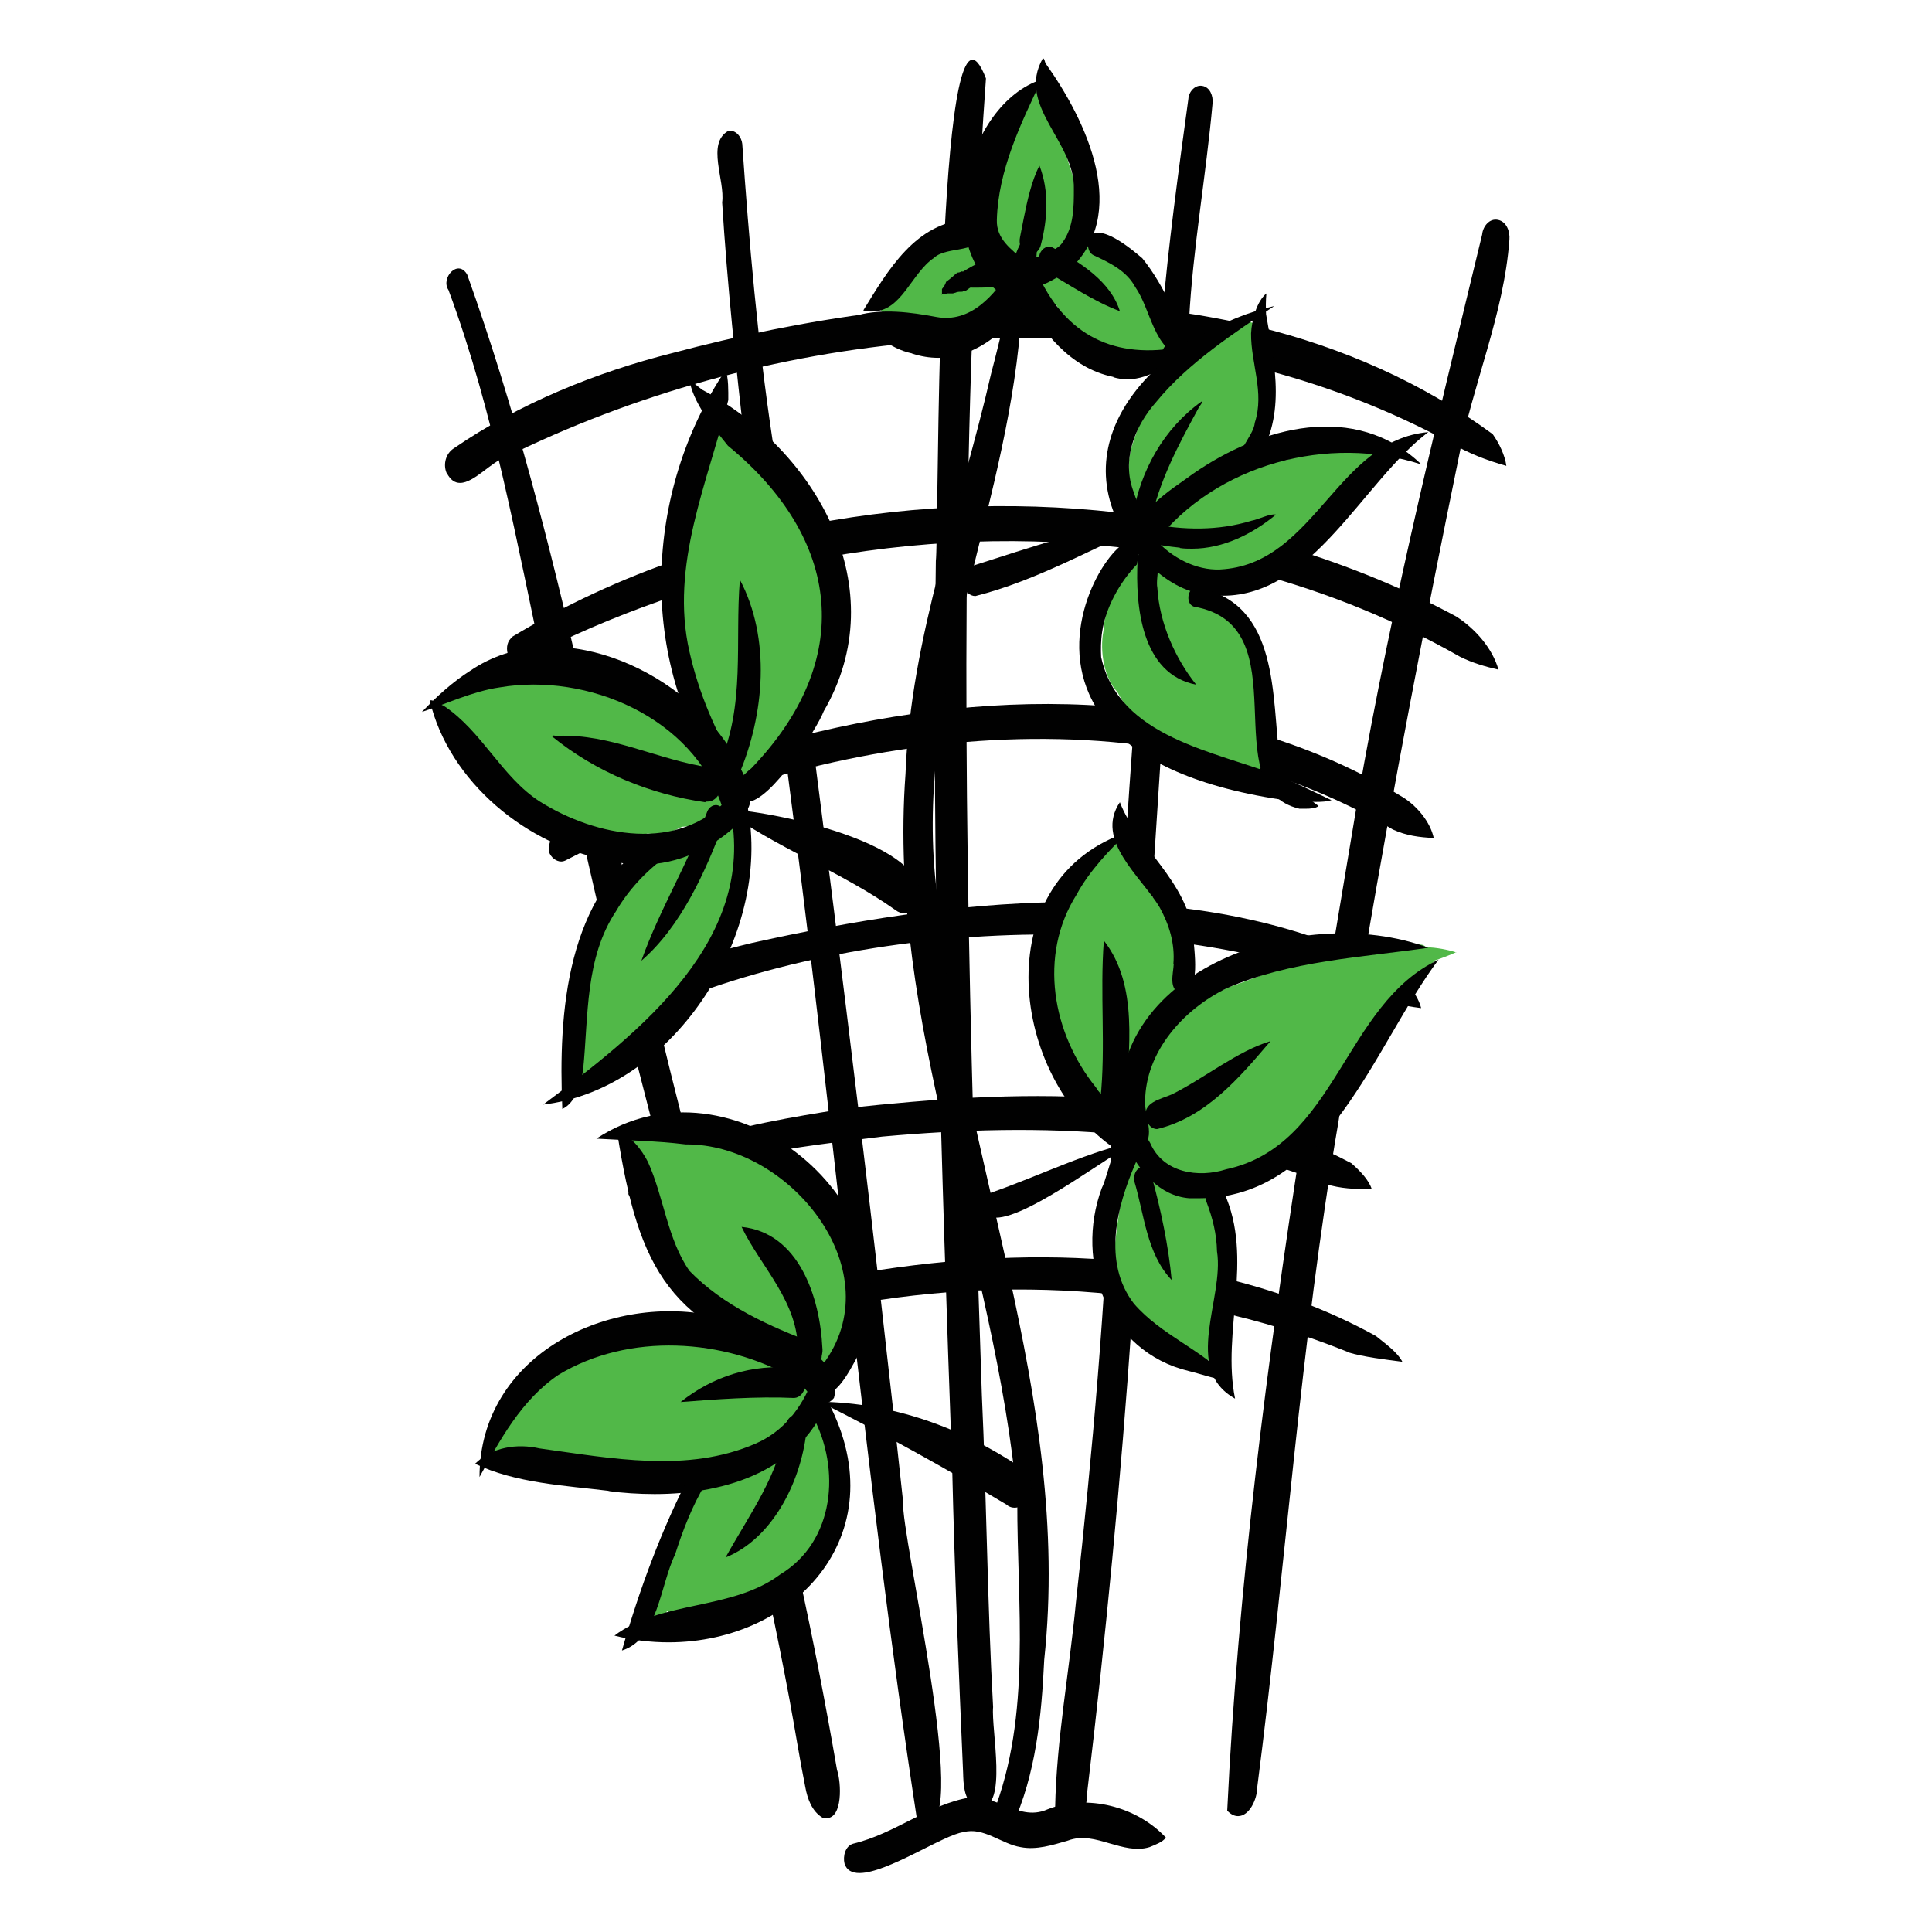 <?xml version="1.0" encoding="UTF-8"?><svg id="Layer_1" xmlns="http://www.w3.org/2000/svg" xmlns:xlink="http://www.w3.org/1999/xlink" viewBox="0 0 56.69 56.69"><defs><style>.cls-1{fill:#51b848;}.cls-2{fill:#fff;opacity:0;}.cls-3{clip-path:url(#clippath);}.cls-4{fill:none;}.cls-5{fill:#010101;}</style><clipPath id="clippath"><rect class="cls-4" x="12.55" y="2.38" width="30.46" height="45.77"/></clipPath></defs><g id="Støtte"><rect class="cls-2" x="1.42" y="1.42" width="53.86" height="53.86"/><g class="cls-3"><path class="cls-1" d="M34.63,9.96c0,.22-.15,.53-.41,.53h-.08c-.37,0-.74-.09-1.07-.25-.12,.14-.3,.23-.5,.23-.04,0-.07,0-.11,0-.63-.17-1-.81-1.37-1.31-.03-.06-.06-.12-.07-.18-.4-.31-.76-.82-.62-1.2-.03,0-.07,0-.11-.02-.07,.15-.2,.28-.35,.28-.07,0-.14-.03-.22-.11-.09-.15-.14-.32-.17-.5-.44-.47-.57-1.35-.32-1.98,0-.06,.01-.12,.03-.18,0-.54,.16-1.09,.42-1.56,.04-.11,.12-.16,.19-.18,0-.01,0-.02,0-.03h0c.09-.36,.21-.66,.39-.77,0,0,.01-.02,.02-.03,.04-.03,.1-.03,.15-.02,.04,0,.07,0,.11,.03,.13,.11,.15,.3,.1,.46,.04,0,.08,.03,.12,.06,.2,.46,.46,.99,.59,1.54,.26,.72,.41,1.58,.05,2.19,.06,0,.12,.01,.19,.03,.21-.07,.5,.13,.78,.39h0c.21,.14,.39,.31,.53,.46,.34,.29,.67,.81,.82,1.01,.11,.11,.18,.35,.18,.56,.09,.01,.19,.03,.28,.04,.27,0,.42,.28,.42,.53Z"/><path class="cls-1" d="M28.74,7.85c.72-.09,.84,.75,.23,1.2-.18,.11-.48,.25-.76,.3-.17,.08-.36,.11-.56,.11-.11,0-.21,0-.31-.03-.09-.01-.2-.03-.31-.04h0c-.12,.04-.24,.05-.37,.05-.19,0-.38-.04-.57-.11-.62-.33-.04-.85,.57-1.25,.23-.45,.81-.88,1.33-1.03,.07-.03,.14-.06,.2-.08,.08-.03,.16-.01,.23,.03,.09,0,.17,.02,.23,.06h0c.17,.01,.3,.11,.36,.33,.02,.18-.06,.37-.22,.43-.01,.02-.03,.03-.04,.04Z"/><path class="cls-1" d="M23.68,15.67c.46,.73,.69,2.02,.53,2.87h0c.05,.81-.16,1.65-.7,2.17-.11,.33-.25,.64-.49,.83-.06,.14-.12,.28-.18,.41-.1,.22-.29,.52-.54,.6-.05,.14-.16,.25-.32,.25-.08,0-.16-.04-.22-.09,0,.07,0,.13,0,.2-.29-.41-.5-.86-.66-1.33,0,.14,.02,.27,.02,.4-.32-.36-.52-.84-.6-1.34-.4-.71-.57-1.56-.53-2.38-.41-1.48,.14-3.15,.56-4.6,0-.02,.02-.04,.04-.06,.06-.33,.14-.65,.21-.97,.05-.2,.24-.39,.46-.31,.17,.06,.25,.24,.26,.42,.14,.08,.25,.26,.34,.37,.1,.13,.19,.26,.28,.39,.63,.48,1.24,1.31,1.56,2.15h0Z"/><path class="cls-1" d="M21.29,23.98c.69-.18,.18,2.8-.02,3.16-.36,.5-.61,1.12-1,1.62-.18,.23-.36,.83-.74,.62-.25,.25-.42,1.01-.85,.82-.25,.26-.43,1.19-.89,.87-.08,.15-.17,.31-.29,.42-.04,.04-.11,.05-.16,.04-.04,.04-.1,.07-.15,.07-.01,0-.02,0-.03,0-.2-.04-.21-.27-.22-.44,.05-.43,.05-.82,.13-1.25-.2-.81,.17-1.7,.39-2.48,.07-.17,.15-.44,.36-.47,.35-.62,.73-1.25,1.21-1.79,.07-.07,.18-.12,.28-.05,.05,0,.1,0,.15,.04,0,0,0,0,0,0h0c.13-.15,.34-.45,.55-.26,.11-.11,.29-.14,.39,0,.16-.12,.41-.11,.5,.09,.1-.16,.01-.65,.07-.92-.27,.13-.64,.17-.96,.19h0c-.24,.14-.52,.21-.79,.21-.07,0-.13,0-.19-.01-.01,0-.02,0-.04,0-.14,.05-.28,.07-.43,.07-.1,0-.19,0-.28-.02-.26-.02-.52-.06-.78-.12-.06,.01-.11,.02-.17,.02-.12,0-.24-.03-.35-.08-.11-.06-.23-.11-.34-.18-.91-.33-1.71-.89-2.15-1.77-.63-.46-1.42-1.08-1.37-1.53-.14-.02-.24-.09-.29-.2,.05-.02,.1-.05,.14-.07,.05-.03,.09-.06,.14-.09,.09-.06,.17-.13,.25-.21,.03-.04,.07-.08,.09-.12,.15,.02,.3,.06,.43,.12,.05-.05,.11-.08,.18-.1,.6-.22,1.25-.34,1.88-.24,.34,.06,.69,.13,1.02,.24,0-.01,0-.03,.02-.04,.2-.26,1-.02,1.83,.41,.25,.07,.42,.12,.49,.17,.36,.12,.65,.38,.85,.71,.71,.59,1.06,1.18,.31,1.39-.88-.32-1.86-.57-2.75-.95,.02,.11,0,.22-.05,.32,1.25,.28,2.54,.63,2.08,.74,.03,.06,.05,.14,.02,.22,0,.02,0,.03-.01,.06,.33-.1,.66-.19,.94-.39,.23-.16,.5,.05,.58,.27,.01,.04,.02,.08,.02,.12,.03,.05,.07,.11,.09,.2,.03,.23-.04,.4-.17,.53,.03,0,.06,.02,.09,.04Zm-2.04-1h0c-.11,0-.24,0-.38,0-.13,0-.26-.02-.39-.04,.27,.08,.51,.16,.67,.23,.02-.07,.06-.14,.11-.18Z"/><path class="cls-1" d="M40.08,13.14c.14,0,.28,.05,.41,.15-.11,.17-.25,.29-.42,.39-.04,.02-.07,.04-.11,.07-.01,0-.03,.01-.04,.02h0c-.03,.1-.08,.18-.16,.22h0c-.21,.23-.43,.44-.68,.64,0,.02-.02,.04-.03,.06-.11,.1-.22,.2-.33,.31,.2,.38-.35,.75-.93,.96-.15,.25-.38,.52-.63,.52h0c-.16,.11-.33,.21-.51,.27-.28,.28-.58,.48-.88,.25-.13,.08-.24,.2-.38,.26,.14,.16,.26,.39,.37,.51,.04,.09,.15,.23,.28,.41,.48,.35,.68,1,.92,1.52,.03,.07,.03,.14,.03,.21,.14,.39,.2,.75,.03,.9,.04,.15,.07,.3,.07,.42,.11,.33,.17,.64,.14,.88,.21,.29,.17,.61-.09,.61h-.01s0,.09-.03,.14c-.04,.14-.16,.22-.28,.22-.06,0-.11-.02-.17-.06-.28-.2-.53-.44-.74-.71-.03,0-.06,0-.1,0-.14,0-.39-.11-.65-.29-.08-.01-.17-.04-.23-.05-.13,0-.32-.11-.54-.31-.53-.03-1.25-.67-1.6-1.35-.39-.41-.53-1.2-.41-1.81,.03-.56,.27-1.13,.5-1.61,.02-.08,.07-.15,.12-.2,.02-.07,.05-.14,.07-.21,.07-.16,.23-.28,.4-.18,.16,.09,.21,.33,.14,.5-.02,.04-.03,.09-.05,.13,0,0,.01,0,.02,0,.07-.1,.21-.1,.29-.02,0-.11,.03-.22,.13-.27,.11-.07,.23,0,.28,.1,.02,.01,.03,.03,.05,.04,.01,.02,.03,.03,.04,.05,.04-.05,.09-.07,.13-.07-.05-.07-.08-.16-.1-.24-.42,.21-.69-.43-.45-.73-.07-.21-.02-.44,.14-.59,.16-.14,.33-.27,.5-.39-.03,0-.07,.02-.1,.02-.11,0-.2-.06-.27-.14-.04,0-.09,0-.13-.03-.11,.26-.27,.66-.6,.66h-.04c-.3-.07-.35-.43-.33-.7-.04-.3-.04-.61,0-.91v-.02c0-.26,.06-.53,.16-.8,0-.03,.02-.06,.03-.09,.03-.1,.07-.2,.11-.3,.03-.11,.11-.26,.19-.39,.3-.68,.83-1.28,1.39-1.73,.13-.11,.31-.24,.48-.31,0,0,0,0,0,0,.05-.04,.11-.08,.16-.12,.07-.05,.15-.07,.22-.05,.14-.21,.31-.36,.49-.38,.12-.11,.27-.13,.44-.02,.17,.23,.11,.46-.03,.66,.07,.12,.09,.3,.04,.5,.07,.11,.08,.25,.07,.38,.29,.15,.18,.55,.13,.79-.18,.46,0,1.82-.74,1.64-.03,.13-.07,.32-.13,.49,.4-.19,.81-.38,1.21-.57,.17-.05,.3,0,.39,.11,.02,0,.05-.01,.07-.02,.57-.32,1.17-.55,1.4-.28,.15-.03,.29-.03,.4,0,.18-.1,.35-.14,.49-.07Z"/><path class="cls-1" d="M42.73,27.94c-.2,.09-.41,.17-.62,.24h-.01c-.21,.25-.6,.65-.95,.77-.3,.29-.6,.59-.82,.93-.04,.27-.27,.45-.4,.68,.06,.44-.41,.72-.61,1.07-.46,.56-.78,1.35-1.41,1.73-.29,.25-.6,.94-1.04,.71-.09,.09-.17,.17-.27,.25-.07,.05-.15,.04-.22,.01-.22,.18-.57,.39-.82,.14-.12,.14-.33,.2-.46,.04-.1,.1-.22,.22-.36,.27,.03,.11,.05,.22,.06,.31,.02-.04,.05-.08,.09-.12,.05-.04,.11-.05,.17-.04,.54-.94,.62,1.36,.7,1.66,.25,.1,.21,.42,.18,.63-.02,.19-.03,.47-.21,.59,0,.06,0,.12,0,.18,0,.12-.01,.25-.07,.35,0,.11,0,.21-.02,.32-.01,.07-.05,.14-.1,.18,.14,.33,.39,1.16-.22,1.08-.04,.03-.09,.04-.14,.04-.03,0-.05,0-.08-.01-.25-.15-.4-.43-.62-.64-.21,.37-.55,.01-.66-.25-.4,.14-.58-.42-.69-.71-.57-.2-.5-1.29-.42-1.78,.1-.91,.23-1.84,.56-2.69,.05-.11,.17-.14,.26-.11,0-.07,0-.12,0-.18-.33-.2-.12-.63-.05-.92-.1-.16-.09-.38-.03-.63h0s-.05-.05-.07-.08c-.1-.2-.07-.37,.03-.54-.07,.04-.15,.06-.25,.04-.02,.16-.07,.33-.24,.39,.18,.3,.57,.59,.33,.96-.06,.08-.15,.13-.25,.13-.07,0-.14-.03-.2-.09-.13-.17-.26-.34-.39-.52-.67,1.38-1.6-3.16-1.59-3.63-.16-.35,.04-.78,.09-1.15,.18-.6,.24-1.34,.69-1.8,.13-.24,.24-.64,.56-.65,.05-.11,.1-.21,.17-.29,.06-.06,.13-.08,.2-.08,.04-.04,.09-.06,.14-.07,.13-.02,.24,.07,.28,.18,.05,.03,.09,.08,.11,.14,.11,.05,.15,.15,.18,.26,.32-.03,.35,.35,.36,.58,.18,.1,.19,.32,.21,.5,.03,0,.06,0,.08,.02,.07,.02,.13,.07,.17,.14,.3-.08,.41,.29,.39,.52,.07,.1,.1,.22,.1,.35,0,.11,0,.21,0,.32,.24,.36,.02,.85,.01,1.25-.07,.28-.02,.63-.1,.91,.09-.1,.19-.2,.28-.29,.12-.14,.33-.25,.5-.12,.18-.15,.42-.46,.67-.38,.04-.03,.1-.07,.16-.08,.55-.18,1.1-.42,1.66-.61,0,0,.02,0,.03,0,.58-.24,1.37-.42,1.98-.49,.59-.27,1.35-.21,1.98-.14,.05,.01,.09,.04,.13,.07,.32,.02,.62,.07,.89,.16Zm-8.4,6.57s0-.02,0-.03c-.05,0-.1-.04-.13-.07h0s-.05,.07-.07,.11c.06,0,.1,.04,.13,.08,.03-.03,.05-.06,.08-.08Zm-.42-3.67c.03-.08,.07-.16,.08-.22-.07,0-.14-.05-.21-.15-.05,.18-.08,.46-.18,.67,.1-.11,.2-.2,.3-.3Z"/><path class="cls-1" d="M24.73,37.14c.06,.35,.32,.76,.11,1.1,0,.29,.19,.67-.09,.88,.01,.12,.03,.26-.04,.37-.04,.07-.1,.13-.17,.15,.01,.12,0,.25-.07,.34-.04,.05-.09,.09-.14,.1-.05,.07-.13,.11-.21,.11-.01,0-.03,0-.04,0-.09-.02-.15-.08-.19-.15-.07,0-.14-.02-.2-.07-.01-.02-.03-.03-.04-.05-.05,.04-.11,.06-.18,.05-.38-.28-.64-.81-1.25-1.19-.03,.04-.07,.06-.11,.07-.19,.26-.45-.04-.63-.17-.54-.05-.97-1-1.37-1.38-.25-.44-.78-.97-.63-1.5-.18-.35-.56-.71-.46-1.12-.15-.42-.92-1.11-.4-1.48,.29-.4,.92-.04,1.29,.08,.09-.25,.38-.24,.58-.15,.61,.28,1.37,.43,1.83,.93,.53,.3,.99,.69,1.37,1.18,.26,.11,.39,.46,.56,.68,.23,.25,.54,.89,.47,1.24Z"/><path class="cls-1" d="M24.47,42.96c.06,.27-.15,.48-.12,.75,.03,.25,.09,.5-.05,.73-.07,.39,.01,1-.44,1.17-.01,.02-.03,.03-.05,.05-.04,.04-.1,.06-.16,.06-.29,.3-.62,1.27-1.13,.98-.17,.18-.44,.54-.7,.31h-.03s-.05,.04-.08,.05c-.27,.2-.66,.78-.98,.38-.18,.19-.53,.42-.71,.09-.08,.05-.18,.07-.26,.02-.09-.05-.15-.15-.16-.26,0,0-.02-.01-.03-.02-.05,.17-.2,.46-.35,.46-.06,0-.12-.04-.18-.14-.1-.25,.1-.49,.17-.73-.07-.44,.34-.82,.49-1.22-.21-.2-.02-.52,.08-.74-.18-.46,.38-.86,.57-1.24,.11-.14,.28-.45,.47-.64-.07,0-.14-.04-.21-.1-.21,.09-.47,.34-.72,.34-.07,0-.14-.02-.21-.07-.03-.02-.05-.05-.07-.07-.17,.09-.36,.01-.45-.16-.1,.05-.21,.11-.33,.08-.1-.02-.17-.08-.21-.16-.27,.12-.7,.45-.87,.03h-.01c-.14,.02-.24-.05-.3-.15-.3,.1-.78,.42-.95,0-.23,.11-.59,.31-.72-.04-.32,.04-.72,.25-.99,.03h0c-.11,.07-.25,.02-.32-.08-.21-.4,.3-.85,.57-1.12-.01-.08,0-.18,.04-.25,.01-.03,.03-.05,.05-.07,.16-.61,.97-.84,1.43-1.21,.3-.16,.65-.37,1-.3,.74-.35,1.56-.42,2.37-.42,.25,.01,.58,0,.71,.25,.04,0,.07,0,.11,0,.54-.33,1.31-.14,1.82,.16,.42,.31,.25,.99-.29,.99,0,.03,0,.06,0,.08,.07,.02,.12,.08,.15,.14,.18-.11,.48-.33,.63-.06,.25-.2,.46-.48,.68-.05,.17,.4-.27,.84-.61,.99-.12,.1-.22,.25-.35,.36,.03,0,.07,.03,.1,.06,.09-.14,.26-.25,.41-.14,.05-.04,.11-.07,.17-.06,.03,0,.06,0,.08,.02l.02-.02s.08-.06,.12-.07c.02-.04,.04-.07,.07-.1,.03-.04,.07-.06,.11-.07,.02-.09,.08-.2,.18-.22,.59-.03,.29,1.04,.43,1.42h0Zm-2.24-.32c.08-.08,.17-.24,.26-.35-.12,.06-.23,.16-.35,.25,.03,.02,.06,.06,.09,.11Zm-.9,.48c.11-.1,.24-.31,.38-.46-.15,.07-.32,.19-.49,.28,.04,.04,.08,.1,.11,.18Z"/></g><path class="cls-5" d="M26.91,53.41c-.78-5.08-1.39-10.23-1.98-15.39,0-.28-.02-.56-.03-.84,0-.12-.04-.23-.1-.32-.48-4.21-.95-8.44-1.49-12.63-.1-.78-.2-1.56-.3-2.34,.04,0,.09,0,.13-.02,.26-.08,.4-.36,.49-.6,.04-.1,.07-.2,.11-.31,.99,7.69,1.94,15.4,2.76,23.11-.07,.97,1.96,9.44,.71,9.44-.08,0-.18-.04-.28-.11Z"/><path class="cls-5" d="M22.76,14.15c-.11-.12-.24-.22-.34-.35-.07-.08-.14-.17-.21-.27h0c-.07-.09-.14-.18-.2-.28-.03-.06-.08-.1-.14-.11-.28-2.4-.53-4.8-.68-7.2,.09-.65-.47-1.73,.18-2.1,.22-.04,.39,.18,.41,.38,.2,2.88,.45,5.77,.88,8.64,.07,.46,.13,.92,.19,1.38-.03-.03-.05-.06-.08-.08Z"/><path class="cls-5" d="M31.28,53.5c-.18-.07-.29-.27-.32-.45,.04-2.02,.42-4.02,.61-6.03,.49-4.43,.88-8.85,1.03-13.28,0-.28,.01-.57,.03-.85,.07,.15,.16,.29,.28,.42,.03,.03,.06,.06,.09,.08,.06,.17,.14,.32,.24,.48-.11,.18-.21,.36-.29,.55-.18,.42-.32,.84-.39,1.29-.05,.38-.05,.77-.03,1.15,0,.2,.02,.39,.07,.57,.03,.53,.18,1.1,.61,1.35-.32,4.62-.76,9.22-1.31,13.82,0,.35-.11,.89-.5,.89-.04,0-.07,0-.11-.01Z"/><path class="cls-5" d="M33.53,31.01c-.02-.13-.04-.26-.06-.39,.05-.05,.09-.11,.12-.17,.01,0,.03,0,.04,0,0,.31-.02,.61-.03,.91-.01,0-.03,.01-.04,.02,0-.12-.02-.24-.04-.36Z"/><path class="cls-5" d="M33.7,25.55c-.14-.22-.29-.44-.46-.64-.06-.07-.13-.12-.21-.16,.07-1.06,.14-2.13,.22-3.2,.04,.03,.09,.05,.14,.07,.22,.11,.46,.18,.69,.28-.08,1.29-.17,2.58-.25,3.87-.04-.07-.08-.14-.13-.22Z"/><path class="cls-5" d="M34.3,16.87s.03,.01,.04,.02c-.05-.03-.09-.04-.14-.06-.08-.05-.16-.11-.25-.16-.11-.07-.22-.13-.35-.11,.02-.33,.04-.66,.07-.98,.04,0,.07,.02,.11,.02h.02c.02,.06,.04,.12,.06,.18,.04,.11,.08,.22,.12,.33,0,.01,0,.02,0,.04,.03,.08,.08,.16,.16,.2,0,0,0,.01,0,.02,0,.14,.07,.27,.19,.34,.02,.01,.04,.03,.07,.03v.2s-.09-.05-.13-.07Z"/><path class="cls-5" d="M34.26,14.86s-.04-.07-.07-.1c.03,0,.06-.02,.08-.03,.15-.07,.24-.25,.32-.39-.01,.19-.03,.39-.04,.57-.08-.07-.19-.09-.29-.06Z"/><path class="cls-5" d="M34.02,10.35c.08-.05,.14-.12,.18-.21,.02-.04,.03-.08,.04-.13,.02-.02,.04-.04,.05-.07,.12-.17,.07-.42-.11-.54-.03-.02-.05-.04-.08-.05,0,0,0,0,0-.01,.18-2.15,.48-4.32,.77-6.44,.01-.2,.19-.42,.41-.38,.23,.04,.32,.3,.3,.51-.19,2.12-.58,4.26-.69,6.37-.03,.47-.05,.94-.08,1.41-.05,.04-.1,.08-.15,.11-.06,.01-.1,.04-.15,.06h.01s0,0-.01,0h-.02c-.13,.07-.25,.16-.36,.25h0c-.06,.04-.12,.08-.18,.14,.02-.35,.04-.69,.06-1.03Z"/><path class="cls-5" d="M36.01,53.13c.31-6.48,1.16-13.11,2.18-19.68,.05-.09,.09-.19,.13-.28,.09-.11,.17-.22,.25-.33,.01-.01,.02-.02,.03-.03,.1-.11,.17-.25,.19-.39,.07-.04,.14-.09,.2-.16,.09-.09,.17-.19,.24-.29,.07-.04,.13-.09,.18-.15,.01-.01,.03-.03,.04-.04-.06,.39-.12,.77-.18,1.16-1.11,6.46-1.54,13.02-2.38,19.51,0,.34-.23,.84-.56,.84-.1,0-.2-.04-.31-.15Z"/><path class="cls-5" d="M39.76,27.76s-.06,0-.09,0c-.18-.03-.36-.05-.54-.06,.17-1.02,.34-2.04,.51-3.05,.97-5.99,2.43-11.9,3.85-17.77,.02-.23,.21-.48,.46-.43,.26,.05,.36,.35,.34,.58-.16,2.2-1.08,4.25-1.49,6.41-.98,4.78-1.9,9.57-2.72,14.38-.11-.04-.21-.06-.33-.06Z"/><path class="cls-5" d="M24.14,53.34c-.32-.19-.45-.57-.51-.9-.18-.9-.3-1.69-.46-2.55-.19-1.02-.39-2.03-.61-3.05h0c.2,0,.4-.07,.56-.21,.14-.13,.25-.28,.32-.44,.42,1.91,.79,3.83,1.12,5.74,.13,.39,.17,1.42-.31,1.42-.04,0-.08,0-.13-.02Z"/><path class="cls-5" d="M21.35,39.2c-.21-.07-.42-.11-.64-.13-.1-.4-.2-.8-.3-1.2,.26,.46,.6,.92,1.09,1.15,.08,.04,.16,.06,.25,.06,.04,.14,.07,.29,.11,.44-.05,0-.1,.02-.14,.03-.06-.16-.19-.3-.36-.36Z"/><path class="cls-5" d="M19.49,33.17c-.1,0-.2,.01-.28,.06-.22-.87-.45-1.74-.67-2.61,.14-.07,.27-.19,.35-.34,.05-.09,.11-.18,.15-.28,.09-.02,.17-.06,.25-.11,.26,1.08,.53,2.16,.8,3.22-.03,0-.06,0-.08,0-.11,0-.21,.04-.3,.1-.07-.03-.14-.05-.22-.06Z"/><path class="cls-5" d="M17.01,24.13s.08,.03,.12,.04c.03,.03,.05,.07,.08,.1,.06,.06,.12,.11,.19,.16,.07,.16,.23,.24,.39,.24h.03c.09,.03,.19,.07,.29,.09,.07,.33,.15,.66,.22,.99,0,0,0,0,0,0-.03,.02-.06,.04-.09,.07-.08,.08-.16,.16-.24,.24h.01c-.16,.16-.31,.34-.46,.52-.19-.82-.38-1.64-.56-2.47Z"/><path class="cls-5" d="M16.77,19.98c-.14-.04-.28-.08-.41-.11-.12-.03-.25-.07-.37-.1-.82-3.8-1.49-7.65-2.83-11.26-.24-.35,.28-.93,.55-.45,1.39,3.89,2.42,7.91,3.35,11.97-.1-.03-.2-.04-.29-.05Z"/><path class="cls-5" d="M28.58,53.02c-.3-.25-.31-.66-.32-1.01-.13-2.97-.25-5.95-.32-8.93-.32-8.87-.61-17.74-.48-26.62,.04-.34,.04-3.3,.13-6.48,.27-.03,.54-.08,.8-.16,.05-.02,.1-.04,.14-.07-.38,10.39-.07,20.78,.28,31.18,.14,3.05,.16,6.11,.33,9.16-.06,.67,.44,2.95-.38,2.95-.06,0-.12,0-.18-.03Z"/><path class="cls-5" d="M27.64,8.66c0-.06,0-.12,0-.18,.05-.06,.1-.13,.12-.21,.07-.05,.13-.1,.19-.15,.04-.04,.09-.08,.14-.12,.05,0,.1-.02,.14-.04,.1,.08,.22,.13,.35,.13,0,0,0,0,.01,0,0,.09-.01,.18-.01,.27-.08,.06-.16,.11-.24,.17h0s-.02,0-.03,.01c-.03,0-.05,0-.07,.02,0,0-.02,0-.03,0-.06,0-.12,0-.18,.03-.02,0-.04,.01-.07,.02,0,0-.01,0-.02,0,0,0,0,0-.02,0h-.12s-.09,.02-.13,.02c-.01,0-.03,0-.04,0Z"/><path class="cls-5" d="M28.93,2.31c-.11,1.54-.2,3.08-.28,4.61-.14-.08-.31-.07-.46-.02-.16-.04-.32,0-.48,.04,.18-3.59,.53-6.42,1.22-4.64Z"/><path class="cls-5" d="M13.1,13.87c-.1-.25-.02-.56,.21-.71,1.92-1.32,4.19-2.24,6.42-2.8,1.92-.51,3.94-.93,6.01-1.19,.01,.05,.03,.1,.05,.14,0,.08,.03,.16,.07,.23,.02,.03,.03,.06,.06,.08,0,.01,.02,.03,.04,.04h0c.07,.07,.15,.11,.25,.14,.01,0,.03,0,.03,.01,.04,.02,.07,.03,.11,.05,.08,.03,.15,.05,.23,.05h.02c.16,.09,.35,.12,.53,.12-4.31,.35-8.57,1.54-12.32,3.4-.39,.12-.9,.74-1.31,.74-.15,0-.28-.08-.39-.29Z"/><path class="cls-5" d="M27.63,9.98c.26-.04,.52-.08,.77-.16,.19-.06,.33-.19,.4-.35,.1-.05,.2-.11,.29-.17-.02,0-.04,.02-.05,.03,.06-.04,.12-.07,.18-.12,.08-.05,.14-.13,.17-.21,.05-.04,.08-.09,.11-.14,.32,0,.64-.01,.97-.01,.03,.03,.07,.07,.1,.1,.1,.12,.2,.23,.32,.34h0c.28,.26,.59,.5,.93,.69-1.38-.09-2.77-.09-4.16,0Z"/><path class="cls-5" d="M42.59,13.01c-1.82-.99-3.75-1.73-5.75-2.23,.08-.06,.14-.16,.12-.27-.01-.09-.02-.18-.04-.28-.01-.09-.03-.18-.09-.25,.03-.06,.06-.12,.09-.18,.04-.07,.03-.14,0-.21,2.47,.61,4.81,1.63,6.88,3.15,.19,.27,.36,.62,.4,.93-.57-.16-1.12-.37-1.62-.67Z"/><path class="cls-5" d="M34.13,10.24s.04-.06,.06-.09c.02-.04,.03-.08,.04-.12,.02-.02,.04-.04,.05-.07,.12-.17,.07-.42-.11-.54-.02-.01-.05-.03-.08-.04h0s-.04-.05-.07-.07c-.04-.06-.07-.12-.1-.18l-.05-.07c.82,.1,1.63,.23,2.43,.4-.03,.01-.05,.03-.07,.04-.09,.07-.18,.13-.25,.21-.12,.08-.24,.16-.35,.26-.13,.08-.25,.17-.33,.3-.04,.05-.05,.1-.06,.15-.37-.07-.74-.14-1.12-.19Z"/><path class="cls-5" d="M42.84,19.27c-1.86-1.06-3.83-1.86-5.88-2.42,.06-.04,.13-.08,.18-.12-.01,0-.03,.02-.04,.03,.04-.03,.07-.05,.11-.08,.09-.04,.18-.1,.26-.16,.14-.13,.28-.25,.43-.39h0s.02-.01,.03-.03c1.66,.51,3.28,1.17,4.8,1.99,.56,.36,1.06,.93,1.24,1.56-.39-.09-.77-.2-1.13-.38Z"/><path class="cls-5" d="M15.02,18.69c1.56-.94,3.22-1.71,4.95-2.3,0,.01-.02,.02-.02,.04-.06,.11-.06,.23-.07,.35,0,.09,0,.18,0,.28v-.04c0,.09-.02,.18,0,.28,0,.03,0,.05,.02,.07,0,.03,0,.06,0,.08-1.38,.46-2.74,1.01-4.03,1.66-.15,.11-.29,.21-.44,.32-.07,.05-.14,.07-.2,.07-.33,0-.5-.6-.19-.81Z"/><path class="cls-5" d="M23.91,15.56c-.03-.06-.07-.12-.1-.18,3.14-.6,6.39-.69,9.56-.27-.02,.11,0,.22,.07,.32,.09,.11,.2,.18,.34,.18h.02c.02,.06,.04,.12,.06,.18,.04,.11,.08,.22,.12,.33,0,.01,0,.02,0,.03,0,.03,.02,.05,.04,.07-3.24-.51-6.58-.44-9.82,.14-.09-.28-.18-.55-.32-.81Z"/><path class="cls-5" d="M16.11,24.99c-.05-.34,.21-.67,.65-.97,.02,0,.05,.02,.07,.03,.1,.04,.21,.08,.32,.12,.02,.03,.05,.07,.08,.09,.06,.06,.12,.11,.18,.17,.07,.14,.2,.22,.34,.24-.38,.18-.75,.37-1.12,.56-.05,.03-.11,.05-.16,.05-.16,0-.31-.13-.36-.28Z"/><path class="cls-5" d="M21.81,23.04c.04-.09,.08-.18,.12-.27,0,0,0-.01,0-.02,0,0,.02,0,.03,0,.04,.01,.09,.02,.14,.02,.04,0,.07,0,.1,0,.02,0,.03,0,.05,0,.07,0,.15-.02,.22-.05,.14-.06,.22-.17,.28-.3,.07-.16,.12-.32,.17-.48,0-.02,0-.03,.02-.04h0c.06,0,.12,0,.18-.03,.14-.04,.25-.14,.32-.26,2.94-.74,6.02-1.11,9.02-.89,.15,.42,.5,.73,.9,.91,.23,.11,.48,.18,.71,.29h0s.05,.03,.08,.04h.01c-4.07-.64-8.37-.14-12.36,1.12v-.03Z"/><path class="cls-5" d="M34.65,22.05s.09-.02,.13-.04c.03,.03,.07,.05,.11,.08-.08-.01-.16-.03-.24-.04Z"/><path class="cls-5" d="M40.87,24.34c-1.27-.75-2.6-1.32-3.98-1.74,.02,0,.04-.02,.06-.03,.16-.11,.18-.31,.09-.46v-.03s0-.07,0-.1c0-.13,.02-.27,.03-.41,1.42,.43,2.79,1.03,4.09,1.82,.42,.26,.81,.73,.91,1.2-.42-.02-.81-.07-1.2-.25Z"/><path class="cls-5" d="M40.8,29.39s.07-.07,.11-.11c0,0-.01,.02-.02,.03,.04-.04,.09-.09,.14-.13,.11-.09,.19-.2,.25-.33,.19,.22,.36,.48,.42,.73-.3-.04-.6-.08-.89-.19Z"/><path class="cls-5" d="M34.57,27.65c-.07-.31-.19-.6-.32-.88-.03-.06-.05-.12-.08-.18h0c1.68,.16,3.33,.51,4.9,1.1-.31,0-.62,.03-.92,.1-.34,.07-.68,.18-.99,.33-.84-.2-1.7-.35-2.58-.47Z"/><path class="cls-5" d="M19.65,29.42c.15-.04,.29-.14,.37-.28,0,0,0-.01,0-.02,.15-.06,.27-.17,.35-.32,.13-.24,.21-.5,.31-.76,.46-.14,.92-.26,1.38-.37,2.88-.64,5.99-1.16,9.07-1.2-.12,.25-.25,.52-.35,.79l-.05,.16c-3.89,0-7.86,.71-11.1,2.03v-.02Z"/><path class="cls-5" d="M18.44,35.03c.02-.28,.18-.53,.43-.76,.03,.28,.1,.56,.18,.83,0,0,0,.01,0,.02-.06,.04-.11,.07-.17,.11-.04,.03-.09,.04-.13,.04-.14,0-.27-.12-.32-.25Z"/><path class="cls-5" d="M21.8,33.8s-.05-.02-.07-.03c0,0,.01,0,.02,0-.33-.13-.67-.21-1.03-.26-.02-.04-.05-.07-.07-.11,1.54-.49,3.45-.75,4.26-.89,2.41-.26,4.94-.45,7.42-.29,.07,.19,.16,.38,.24,.57,.08,.18,.18,.35,.31,.5-2.31-.22-4.66-.15-6.99,.06-1.25,.16-2.58,.29-3.84,.58-.07-.05-.16-.09-.24-.13Z"/><path class="cls-5" d="M38.75,34.68c-.44-.18-.89-.33-1.34-.47,.19-.06,.37-.18,.52-.34,.11-.13,.19-.26,.27-.41,.49,.2,.98,.42,1.45,.67,.24,.21,.51,.48,.6,.76-.07,0-.14,0-.21,0-.44,0-.87-.04-1.29-.2Z"/><path class="cls-5" d="M39.55,39.67c-1.27-.51-2.57-.91-3.9-1.2,.08-.11,.14-.23,.14-.36,0-.19-.03-.37-.06-.55v-.1c1.61,.37,3.17,.93,4.64,1.74,.27,.22,.63,.47,.78,.76-.51-.07-1.13-.14-1.6-.28Z"/><path class="cls-5" d="M19.32,39.17c.47-.29,.97-.52,1.49-.72,.19,.24,.42,.45,.7,.58,.06,.03,.12,.04,.18,.05-.12,.03-.23,.07-.35,.11-.5-.17-1.05-.14-1.57-.07-.17,.02-.33,.05-.49,.08,.01-.01,.03-.02,.04-.03Z"/><path class="cls-5" d="M24.94,38.06c0-.21,0-.43-.02-.65,2.5-.44,5.09-.64,7.61-.44,.01,.16,.03,.31,.07,.46,0,.18,.03,.36,.07,.55-2.59-.27-5.22-.15-7.79,.32,.03-.07,.05-.16,.05-.24Z"/><path class="cls-5" d="M29.29,53.77c-.18-.1-.23-.35-.16-.53,1.15-2.91,.71-6.15,.72-9.2-.64-7.17-3.82-14.03-3.28-21.33,.15-4.05,1.62-7.84,2.51-11.74,.3-1.13,.57-2.4,.88-3.45,0,.87-.01,1.74-.07,2.62-.58,5.4-3.1,10.51-2.4,16.05,.62,7.62,3.98,14.77,3.15,22.51-.08,1.66-.24,3.35-.94,4.88-.05,.13-.17,.24-.3,.24-.04,0-.09-.01-.13-.04Z"/><path class="cls-5" d="M24.78,54.68c-.05-.21,.02-.51,.25-.58,1.25-.3,2.2-1.15,3.44-1.36,.35-.02,.66,.1,.96,.22,.43,.17,.84,.34,1.31,.13,1.17-.46,2.62-.08,3.47,.83-.09,.13-.31,.21-.48,.28-.39,.12-.78,0-1.17-.11-.41-.12-.81-.24-1.23-.08-.45,.13-.92,.28-1.38,.19-.56-.09-1.09-.6-1.68-.44-.57,.07-2.23,1.2-3.05,1.2-.22,0-.38-.08-.44-.28Z"/><path class="cls-5" d="M29.51,8.71c-2.24-1.38-1.2-5.66,1.06-6.38-.62,1.29-1.28,2.67-1.32,4.12-.02,.57,.43,.87,.81,1.2,.44,.31,.2,1.17-.26,1.17-.09,0-.18-.03-.29-.11Z"/><path class="cls-5" d="M30.04,8.13c-.13-.67,.87-.59,1.14-1.02,.33-.46,.33-1.04,.33-1.56,.04-1.4-1.7-2.45-.91-3.84,.05,0,.06,.12,.08,.15,1.19,1.67,2.53,4.44,.64,6.11-.24,.11-.65,.43-.95,.43-.14,0-.26-.07-.33-.27Z"/><path class="cls-5" d="M32.67,11.06c-1.28-.26-2.09-1.33-2.69-2.41-.27-.33,.17-.97,.5-.54,.89,1.88,2.42,2.47,4.38,2.03-.41,.48-1.09,.99-1.78,.99-.14,0-.27-.02-.41-.06Z"/><path class="cls-5" d="M34.74,10.51c-.9-.26-.96-1.42-1.43-2.09-.26-.48-.75-.71-1.22-.93-.17-.08-.2-.33-.14-.48,.25-.55,1.28,.32,1.57,.57,.68,.84,1.07,1.9,1.52,2.87-.03,.05-.11,.06-.19,.06h-.1Z"/><path class="cls-5" d="M26.76,10.37c-.66-.14-1.18-.61-1.59-1.12,.71-.2,1.56-.09,2.3,.05,1.01,.19,1.71-.64,2.19-1.4,.41-.53,.96,.27,.62,.68-.59,1.03-1.58,1.92-2.75,1.92-.25,0-.51-.04-.78-.13Z"/><path class="cls-5" d="M25.33,9.11c.72-1.17,1.54-2.6,3.1-2.67,.2-.04,.34,.16,.36,.33,.04,.71-.99,.42-1.39,.8-.67,.46-.94,1.57-1.81,1.57-.08,0-.16,0-.25-.03Z"/><path class="cls-5" d="M29.92,8.26c-.57-.39,.25-1.52,.52-1.9-.07,.48,.17,1.9-.5,1.9h-.01Z"/><path class="cls-5" d="M30.14,7.45c-.19-.07-.25-.31-.21-.49,.04-.19,.07-.37,.11-.56h0c.1-.5,.23-1.1,.46-1.54,.29,.75,.24,1.56,.04,2.33-.03,.14-.16,.28-.31,.28-.03,0-.06,0-.09-.02Z"/><path class="cls-5" d="M30.65,7.94c-.16-.1-.2-.32-.14-.49,.06-.16,.23-.27,.39-.18,.79,.42,1.69,.99,1.96,1.86-.78-.29-1.48-.78-2.21-1.19Z"/><path class="cls-5" d="M28.09,8.41c-.88,.05,.89-.89,1.18-.92,.51-.14,.64,.77,.16,.88-.25,.06-.5,.07-.76,.07-.19,0-.39,0-.58-.03Z"/><path class="cls-5" d="M28.27,17.17c-.05-.2,.02-.49,.24-.56,1.7-.53,3.56-1.22,5.28-1.27-1.73,.74-3.35,1.69-5.17,2.15-.17,0-.3-.14-.35-.31Z"/><path class="cls-5" d="M26.27,26.7c-1.58-1.12-3.53-1.84-5.05-2.96,1.29,.02,6.27,1.01,5.74,2.78-.08,.17-.25,.28-.42,.28-.09,0-.18-.03-.27-.1Z"/><path class="cls-5" d="M28.85,35.51c-.04-.18,.02-.44,.22-.51,1.42-.49,2.93-1.25,4.34-1.52-.66,.25-3.19,2.25-4.19,2.25-.18,0-.32-.07-.37-.22Z"/><path class="cls-5" d="M29.57,44.17c-1.79-1.07-3.72-2.14-5.52-3.04,2.12,.03,4.16,.75,5.93,1.95,.27,.15,.34,.53,.24,.81-.07,.2-.26,.35-.45,.35-.07,0-.14-.02-.2-.06Z"/><path class="cls-5" d="M32.96,33.32c-.98-4.78,5.22-6.91,8.95-5.51-1.91,.28-4.07,.38-5.92,1.19-1.27,.62-2.38,1.86-2.39,3.32-.02,.45,.38,1.19-.21,1.39-.02,0-.04,0-.06,0-.2,0-.34-.21-.37-.4Z"/><path class="cls-5" d="M34.9,35.16c-.88-.07-1.45-.78-1.82-1.51-.09-.15-.05-.39,.09-.51,.29-.23,.47,.23,.58,.4,.38,.88,1.42,1.03,2.23,.77,3.23-.69,3.45-4.85,6.23-6.15-1.91,2.55-3.25,7-7.03,7-.09,0-.18,0-.28,0Z"/><path class="cls-5" d="M32.58,33.61c-3.02-2.22-3.56-7.86,.53-9.2-.53,.5-1.15,1.15-1.52,1.84-1.13,1.79-.71,4.08,.57,5.66,.3,.53,1.31,.83,.99,1.55-.07,.14-.21,.23-.35,.23-.07,0-.15-.02-.21-.08Z"/><path class="cls-5" d="M34.43,28.29c.05-.6-.12-1.15-.4-1.66-.54-.91-1.92-1.97-1.17-3.09,.53,1.36,1.98,2.32,2.15,3.89,.02,.43,.25,1.7-.35,1.72-.39-.1-.23-.59-.22-.86Z"/><path class="cls-5" d="M36.08,40.5c-.35,0-.82-.18-1.2-.27-2.37-.57-3.36-3.19-2.55-5.37,.22-.42,.43-1.97,1.06-1.66,.3,.26,.07,.66-.07,.93-.56,1.29-.97,2.92-.05,4.12,.81,.94,2.01,1.35,2.83,2.25h-.03Z"/><path class="cls-5" d="M35.71,36.72c-.01-.51-.13-.98-.3-1.43-.16-.35,.34-.74,.51-.29,.88,1.94-.08,4.07,.32,6.04-1.56-.87-.31-2.94-.53-4.32Z"/><path class="cls-5" d="M33.43,15.98c-.44-.81,1.02-1.66,1.58-2.08,1.99-1.38,4.76-2.14,6.7-.27-2.7-.89-6.04-.02-7.82,2.3-.07,.09-.16,.14-.25,.14-.08,0-.16-.03-.22-.1Z"/><path class="cls-5" d="M34.95,17.35c-.64-.21-1.14-.66-1.6-1.14-.13-.13-.13-.37-.03-.51,.23-.32,.53,.09,.68,.23,.5,.51,1.23,.85,1.93,.77,2.67-.24,3.32-3.79,5.98-4.02-1.92,1.45-3.38,4.8-6.03,4.8-.3,0-.61-.04-.94-.13Z"/><path class="cls-5" d="M33.02,15.72c-1.94-3.19,1.43-6.07,4.37-6.74-1.16,.78-2.52,1.66-3.46,2.81-.64,.72-1.03,1.72-.66,2.66,.1,.31,.21,.52,.33,.78,.18,.29-.06,.67-.31,.67-.1,0-.2-.06-.28-.2Z"/><path class="cls-5" d="M36.46,13.73c-.33-.41,.32-.89,.36-1.33,.29-.89-.12-1.74-.11-2.62,.02-.4,.17-.94,.45-1.17-.02,.2-.02,.42-.01,.61,.26,1.5,.62,3.08-.36,4.42-.04,.08-.12,.13-.2,.13-.04,0-.09-.01-.13-.04Z"/><path class="cls-5" d="M37.82,23.5h.03c-11.01-1.5-3.82-10.12-4.49-6.94-.51,.53-.92,1.28-1.02,1.98-.04,.25-.04,.54-.03,.74,.52,2.38,3.36,2.76,5.27,3.51,.51,.21,1,.46,1.49,.69-.13,.04-.29,.05-.46,.05-.26,0-.55-.03-.8-.04Z"/><path class="cls-5" d="M38.13,23.73c-2.56-.6,.09-5.38-3.1-5.93-.27-.09-.18-.63,.13-.55,2.39,.46,2.15,3.2,2.39,5.04,.19,.62,.64,.99,1.14,1.36-.08,.07-.24,.08-.39,.08h-.18Z"/><path class="cls-5" d="M21.19,23.67c-.85-2.61-3.94-3.94-6.53-3.5-.78,.11-1.61,.5-2.28,.72,.43-.45,.9-.88,1.42-1.21,2.5-1.7,6.11-.07,7.61,2.27,.25,.57,1,1.46,.36,1.99-.06,.03-.12,.05-.18,.05-.18,0-.35-.14-.42-.32Z"/><path class="cls-5" d="M17.87,25.24c-2.39-.4-4.7-2.3-5.26-4.69,.12-.02,.28,.11,.41,.16,1.13,.75,1.7,2.09,2.82,2.81,1.66,1.04,4.07,1.5,5.53-.09,.41-.28,.67,.45,.35,.68-.79,.78-1.82,1.26-2.9,1.26-.32,0-.64-.04-.96-.13Z"/><path class="cls-5" d="M21.66,23.39c-.2-.35,.15-.65,.39-.85,3.05-3.17,2.64-6.73-.69-9.46-.46-.57-1.04-1.28-1.14-1.98,.11,.13,.27,.25,.39,.34,3.36,1.78,5.65,5.84,3.56,9.43-.18,.48-1.55,2.66-2.25,2.66-.1,0-.18-.04-.25-.14Z"/><path class="cls-5" d="M21.18,22.95c-2.48-3.6-2.29-8.51,.11-12.09,.09,.24,.08,.6,.08,.88-.6,2.41-1.72,4.84-1.14,7.38,.28,1.25,.78,2.37,1.41,3.46,.14,.21-.05,.53-.25,.53-.08,0-.15-.04-.21-.15Z"/><path class="cls-5" d="M21.38,23.56c-.07-.39,.45-.53,.51-.1,.89,3.8-2.06,8.5-5.95,8.95,2.81-2.1,6.41-4.89,5.44-8.85Z"/><path class="cls-5" d="M19.23,24.53c.14-.11,.32-.05,.4,.11,.08,.16,.06,.39-.09,.5-.59,.42-1.11,.99-1.46,1.59-.92,1.38-.81,3.08-.97,4.66-.06,.41-.22,.97-.61,1.15-.12-2.87,.11-6.26,2.73-8.01Z"/><path class="cls-5" d="M21.1,38.64c1.08,.18,3.77,.96,3.37,2.38-.45,.53-.82-.39-1.17-.57-2.06-1.19-4.86-1.35-6.91-.11-1.1,.74-1.74,1.95-2.32,3,0-3.59,3.83-5.45,7.02-4.7Z"/><path class="cls-5" d="M17.84,43.75h.06c-1.32-.16-2.78-.23-3.96-.8,.5-.49,1.23-.6,1.89-.45,2.11,.29,4.34,.73,6.34-.14,.81-.35,1.34-1.03,1.66-1.84,.08-.16,.28-.23,.43-.11,.16,.13,.18,.37,.09,.54-.79,2.18-3.01,2.89-5.14,2.89-.46,0-.93-.03-1.37-.09Z"/><path class="cls-5" d="M23.99,40.77c-.22-.29,.06-.65,.24-.85,1.89-2.74-1.12-6.37-4.11-6.34-.87-.11-1.82-.12-2.62-.17,3.96-2.61,9.48,1.9,7.72,6.29-.17,.28-.58,1.19-.98,1.19-.08,0-.17-.04-.25-.13Z"/><path class="cls-5" d="M23.74,40.14c-4.09-1.23-4.99-2.82-5.63-6.91,.39,.06,.72,.51,.9,.86,.47,1.03,.57,2.27,1.22,3.2,.99,1.02,2.36,1.64,3.68,2.13,.32,.12,.24,.73-.09,.73-.03,0-.05,0-.08-.01Z"/><path class="cls-5" d="M18.02,48c1.38-1.05,3.46-.74,4.87-1.8,1.61-.97,1.78-3.11,.96-4.64-.28-.35-.06-1.07,.36-.59,2.19,3.93-.81,7.22-4.59,7.22-.52,0-1.06-.06-1.6-.2Z"/><path class="cls-5" d="M20.28,43.2c.07-.13,.22-.19,.35-.09,.12,.1,.15,.3,.07,.43-.39,.65-.66,1.35-.89,2.07-.44,.9-.5,2.49-1.56,2.82,.51-1.79,1.17-3.58,2.03-5.23Z"/><path class="cls-5" d="M32.61,32.77c-.24-.04-.33-.32-.32-.53,.16-1.52-.02-3.09,.1-4.64,1.03,1.32,.72,3.18,.65,4.78-.01,.19-.17,.4-.37,.4-.02,0-.04,0-.06,0Z"/><path class="cls-5" d="M33.63,32.84c-.13-.5,.42-.58,.76-.73,.96-.48,1.92-1.27,2.89-1.56-.91,1.07-1.9,2.24-3.33,2.58-.16,0-.28-.14-.32-.3Z"/><path class="cls-5" d="M33.29,34.66c-.04-.14,.02-.34,.17-.4,.15-.06,.28,.07,.32,.21,.28,1,.51,2.11,.6,3.09-.74-.78-.8-1.92-1.1-2.91Z"/><path class="cls-5" d="M23.41,39.67c.04-1.45-1.09-2.5-1.65-3.67,1.69,.17,2.3,2.08,2.37,3.54,.04,.31-.17,.5-.37,.5-.16,0-.32-.11-.34-.37Z"/><path class="cls-5" d="M23.29,40.14c.23,0,.35,.24,.35,.44s-.13,.44-.35,.44c-1.09-.05-2.3,.04-3.32,.12,.95-.76,2.11-1.12,3.32-1Z"/><path class="cls-5" d="M23.06,41.8c.14-.51,.73-.22,.6,.23-.17,1.47-1,3.12-2.37,3.67,.69-1.25,1.59-2.45,1.77-3.89Z"/><path class="cls-5" d="M21.25,22.96c-.17-.1-.23-.35-.15-.53,.78-1.72,.46-3.61,.61-5.42,.91,1.72,.73,3.95-.04,5.75-.05,.13-.17,.23-.3,.23-.04,0-.09,0-.13-.03Z"/><path class="cls-5" d="M20.7,23.54c-1.63-.23-3.22-.89-4.5-1.93,0-.04,.05-.03,.1-.02,.03,0,.06,0,.07,0,1.56-.06,2.94,.71,4.45,.93,.5,.1,.43,1-.07,1h-.05Z"/><path class="cls-5" d="M20.75,23.82c.05-.14,.21-.25,.36-.17,.15,.09,.19,.3,.14,.46-.54,1.46-1.27,3.08-2.43,4.08,.53-1.5,1.39-2.89,1.93-4.37Z"/><path class="cls-5" d="M33.42,15.57c-.17-.06-.22-.27-.18-.43,.22-1.33,.91-2.57,2.02-3.36,.04,.03-.07,.14-.09,.19-.59,1.08-1.17,2.16-1.41,3.37-.03,.13-.14,.25-.27,.25-.03,0-.05,0-.08-.01Z"/><path class="cls-5" d="M34.62,16.07c-.32-.03-.65-.09-.98-.14-.3-.05-.25-.62,.07-.57,1.01,.2,2.03,.22,3.01-.08,.22-.04,.55-.22,.72-.18-.69,.57-1.55,1-2.46,1-.12,0-.24,0-.36-.02Z"/><path class="cls-5" d="M33.38,16.43c0-.17,.1-.37,.3-.37,.51,.1,.21,.85,.28,1.19,.06,1.04,.53,2.08,1.14,2.84-1.61-.31-1.79-2.31-1.72-3.66Z"/></g></svg>